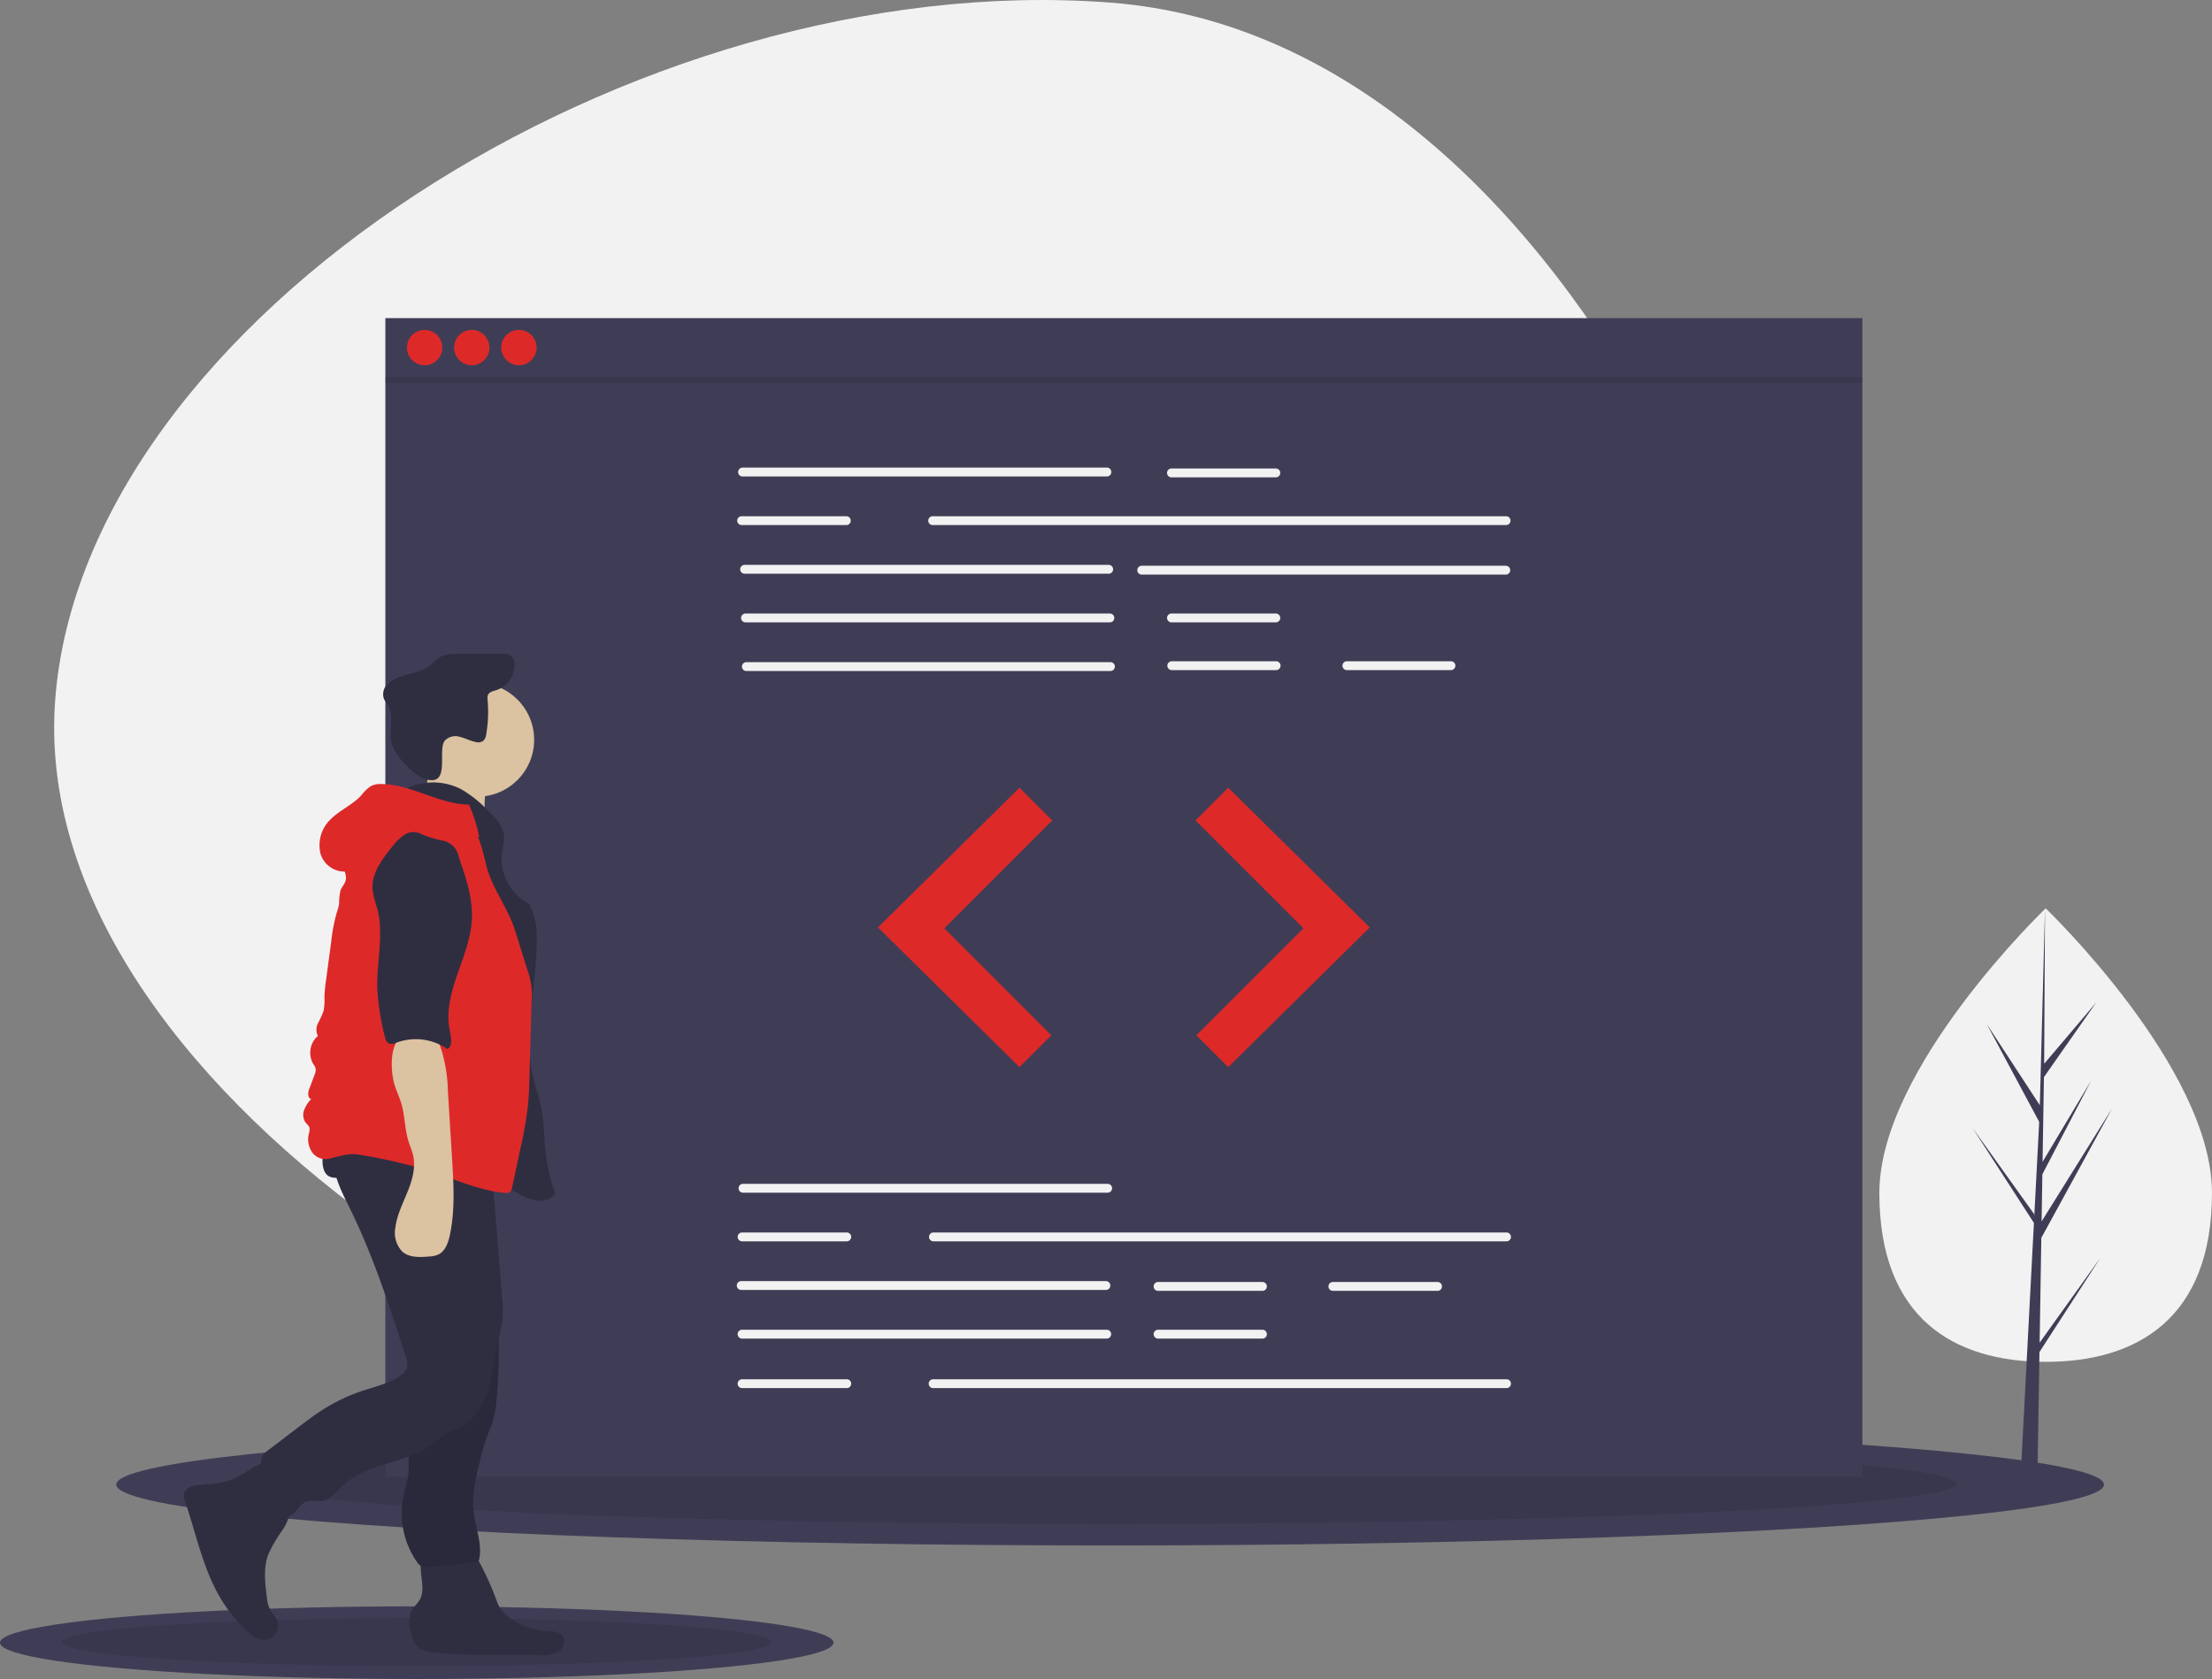 <svg id="undraw_code_review_l1q9" xmlns="http://www.w3.org/2000/svg" width="428" height="324.935" viewBox="0 0 428 324.935">
  <rect x="0" y="0" width="428" height="324.935" fill="#808080" stroke="none"/>
  <path id="Path_1" data-name="Path 1" d="M261.067,309.788C168.945,302.777,59.086,231.4,64.679,157.9S176.672,15.985,268.794,23s145.15,144.363,139.557,217.86S353.188,316.8,261.067,309.788Z" transform="translate(-53.996 -22.5)" fill="#f2f2f2"/>
  <ellipse id="Ellipse_1" data-name="Ellipse 1" cx="192.301" cy="11.781" rx="192.301" ry="11.781" transform="translate(22.496 275.53)" fill="#3f3d56"/>
  <ellipse id="Ellipse_2" data-name="Ellipse 2" cx="163.798" cy="7.791" rx="163.798" ry="7.791" transform="translate(50.999 279.33)" opacity="0.1"/>
  <ellipse id="Ellipse_3" data-name="Ellipse 3" cx="80.642" cy="7.031" rx="80.642" ry="7.031" transform="translate(0 310.874)" fill="#3f3d56"/>
  <ellipse id="Ellipse_4" data-name="Ellipse 4" cx="68.689" cy="4.649" rx="68.689" ry="4.649" transform="translate(11.953 313.142)" opacity="0.1"/>
  <rect id="Rectangle_2" data-name="Rectangle 2" width="285.791" height="224.224" transform="translate(74.562 61.567)" fill="#3f3d56"/>
  <path id="Path_2" data-name="Path 2" d="M484.132,262.338h-70.5a.856.856,0,1,1,0-1.711h70.5a.856.856,0,0,1,0,1.711Z" transform="translate(-269.926 -170.128)" fill="#f2f2f2"/>
  <path id="Path_3" data-name="Path 3" d="M621.33,287.1H510.439a.856.856,0,1,1,0-1.711H621.33a.856.856,0,1,1,0,1.711Z" transform="translate(-329.946 -185.482)" fill="#f2f2f2"/>
  <path id="Path_4" data-name="Path 4" d="M485.033,311.869h-70.5a.856.856,0,0,1,0-1.711h70.5a.856.856,0,0,1,0,1.711Z" transform="translate(-270.485 -200.836)" fill="#f2f2f2"/>
  <path id="Path_5" data-name="Path 5" d="M687.211,312.319h-70.5a.856.856,0,0,1,0-1.711h70.5a.856.856,0,0,1,0,1.711Z" transform="translate(-395.827 -201.115)" fill="#f2f2f2"/>
  <path id="Path_6" data-name="Path 6" d="M485.483,336.635h-70.5a.856.856,0,0,1,0-1.711h70.5a.856.856,0,1,1,0,1.711Z" transform="translate(-270.764 -216.19)" fill="#f2f2f2"/>
  <path id="Path_7" data-name="Path 7" d="M485.933,361.4h-70.5a.856.856,0,0,1,0-1.711h70.5a.856.856,0,0,1,0,1.711Z" transform="translate(-271.043 -231.543)" fill="#f2f2f2"/>
  <path id="Path_8" data-name="Path 8" d="M652.209,262.788H632.016a.856.856,0,1,1,0-1.711h20.193a.856.856,0,0,1,0,1.711Z" transform="translate(-405.318 -170.408)" fill="#f2f2f2"/>
  <path id="Path_9" data-name="Path 9" d="M652.209,336.635H632.016a.856.856,0,1,1,0-1.711h20.193a.856.856,0,0,1,0,1.711Z" transform="translate(-405.318 -216.19)" fill="#f2f2f2"/>
  <path id="Path_10" data-name="Path 10" d="M652.209,360.95H632.016a.856.856,0,0,1,0-1.711h20.193a.856.856,0,1,1,0,1.711Z" transform="translate(-405.318 -231.264)" fill="#f2f2f2"/>
  <path id="Path_11" data-name="Path 11" d="M741.366,360.95H721.173a.856.856,0,0,1,0-1.711h20.193a.856.856,0,0,1,0,1.711Z" transform="translate(-460.592 -231.264)" fill="#f2f2f2"/>
  <path id="Path_12" data-name="Path 12" d="M433.371,287.1H413.178a.856.856,0,1,1,0-1.711h20.193a.856.856,0,1,1,0,1.711Z" transform="translate(-269.647 -185.482)" fill="#f2f2f2"/>
  <path id="Path_13" data-name="Path 13" d="M484.357,627.069h-70.5a.856.856,0,1,1,0-1.711h70.5a.856.856,0,1,1,0,1.711Z" transform="translate(-270.066 -396.247)" fill="#f2f2f2"/>
  <path id="Path_14" data-name="Path 14" d="M483.457,676.6h-70.5a.856.856,0,1,1,0-1.711h70.5a.856.856,0,1,1,0,1.711Z" transform="translate(-269.508 -426.954)" fill="#f2f2f2"/>
  <path id="Path_15" data-name="Path 15" d="M483.907,701.366H413.4a.856.856,0,1,1,0-1.711h70.5a.856.856,0,1,1,0,1.711Z" transform="translate(-269.787 -442.308)" fill="#f2f2f2"/>
  <path id="Path_16" data-name="Path 16" d="M645.23,677.051H625.037a.856.856,0,0,1,0-1.711H645.23a.856.856,0,1,1,0,1.711Z" transform="translate(-400.991 -427.233)" fill="#f2f2f2"/>
  <path id="Path_17" data-name="Path 17" d="M645.23,701.366H625.037a.856.856,0,0,1,0-1.711H645.23a.856.856,0,1,1,0,1.711Z" transform="translate(-400.991 -442.308)" fill="#f2f2f2"/>
  <path id="Path_18" data-name="Path 18" d="M734.387,677.051H714.194a.856.856,0,1,1,0-1.711h20.193a.856.856,0,1,1,0,1.711Z" transform="translate(-456.265 -427.233)" fill="#f2f2f2"/>
  <path id="Path_19" data-name="Path 19" d="M621.555,651.835H510.664a.856.856,0,0,1,0-1.711h110.89a.856.856,0,1,1,0,1.711Z" transform="translate(-330.085 -411.601)" fill="#f2f2f2"/>
  <path id="Path_20" data-name="Path 20" d="M433.6,651.835H413.4a.856.856,0,1,1,0-1.711H433.6a.856.856,0,1,1,0,1.711Z" transform="translate(-269.787 -411.601)" fill="#f2f2f2"/>
  <path id="Path_21" data-name="Path 21" d="M621.555,726.582H510.664a.856.856,0,1,1,0-1.711h110.89a.856.856,0,1,1,0,1.711Z" transform="translate(-330.085 -457.941)" fill="#f2f2f2"/>
  <path id="Path_22" data-name="Path 22" d="M433.6,726.582H413.4a.856.856,0,1,1,0-1.711H433.6a.856.856,0,1,1,0,1.711Z" transform="translate(-269.787 -457.941)" fill="#f2f2f2"/>
  <path id="Path_23" data-name="Path 23" d="M474.394,401.13l-27.38,27.038,27.38,27.038,6.16-6.16-20.706-20.707,20.877-20.878Z" transform="translate(-277.13 -248.684)" fill="#de2929"/>
  <path id="Path_24" data-name="Path 24" d="M615,401.13l27.38,27.038L615,455.206l-6.16-6.16,20.707-20.707-20.878-20.878Z" transform="translate(-377.348 -248.684)" fill="#de2929"/>
  <circle id="Ellipse_5" data-name="Ellipse 5" cx="3.42" cy="3.42" r="3.42" transform="translate(78.742 63.847)" fill="#de2929"/>
  <circle id="Ellipse_6" data-name="Ellipse 6" cx="3.42" cy="3.42" r="3.42" transform="translate(87.863 63.847)" fill="#de2929"/>
  <circle id="Ellipse_7" data-name="Ellipse 7" cx="3.42" cy="3.42" r="3.42" transform="translate(96.984 63.847)" fill="#de2929"/>
  <rect id="Rectangle_3" data-name="Rectangle 3" width="285.791" height="1.14" transform="translate(74.562 72.968)" opacity="0.1"/>
  <path id="Path_25" data-name="Path 25" d="M1058.1,540.123c0,24.236-14.408,32.7-32.18,32.7s-32.18-8.462-32.18-32.7,32.18-55.067,32.18-55.067S1058.1,515.887,1058.1,540.123Z" transform="translate(-630.105 -309.265)" fill="#f2f2f2"/>
  <path id="Path_26" data-name="Path 26" d="M1017.334,546.614l.329-20.283,13.716-25.093-13.664,21.911.148-9.12,9.453-18.154-9.414,15.741h0l.266-16.4,10.122-14.453-10.081,11.874.167-30.077-1.046,39.816.086-1.643-10.292-15.753,10.127,18.906-.959,18.319-.028-.486L1004.4,505.138l11.828,18.3-.12,2.291-.022.035.01.188-2.433,46.478h3.25l.39-24.006,11.8-18.251Z" transform="translate(-622.686 -286.766)" fill="#3f3d56"/>
  <path id="Path_27" data-name="Path 27" d="M141.507,769.951a16.385,16.385,0,0,1-3.108,1.331c-1.93.527-3.993.334-5.943.784a2.444,2.444,0,0,0-1.921,1.349,2.833,2.833,0,0,0,.21,1.757c2.154,6.316,3.453,13.023,6.888,18.744a28.364,28.364,0,0,0,5.318,6.456,5.069,5.069,0,0,0,2.712,1.5,2.754,2.754,0,0,0,2.8-3.87c-.308-.685-.881-1.215-1.25-1.868a7.129,7.129,0,0,1-.691-2.657c-.339-2.7-.666-5.525.27-8.082a27.166,27.166,0,0,1,2.739-4.731,8.258,8.258,0,0,0,1.543-5.147,8.94,8.94,0,0,0-1.387-3.441c-.639-1.073-1.9-3.956-3.186-4.314C145.169,767.395,142.669,769.356,141.507,769.951Z" transform="translate(-94.905 -484.505)" fill="#2f2e41"/>
  <path id="Path_28" data-name="Path 28" d="M247.745,818.743a5.328,5.328,0,0,1-.252,1.8c-.4,1.061-1.4,1.789-1.914,2.8a6.185,6.185,0,0,0,.083,4.612,4.725,4.725,0,0,0,1.487,2.509,4.9,4.9,0,0,0,2.263.725c6.855.949,13.818.4,20.735.6a7.078,7.078,0,0,0,3.7-.536c1.1-.616,1.781-2.165,1.032-3.18-.672-.912-2-.9-3.132-.957a12.888,12.888,0,0,1-7.948-3.274,5.741,5.741,0,0,1-1.115-1.283,7.889,7.889,0,0,1-.583-1.337,59.6,59.6,0,0,0-3.452-7.646,4.05,4.05,0,0,0-1.484-1.777,3.922,3.922,0,0,0-1.611-.352c-1.724-.112-6.188-.7-7.521.642C246.8,813.335,247.772,817.17,247.745,818.743Z" transform="translate(-166.015 -511.48)" fill="#2f2e41"/>
  <circle id="Ellipse_8" data-name="Ellipse 8" cx="11.012" cy="11.012" r="11.012" transform="translate(81.327 132.158)" fill="#dbc2a0"/>
  <path id="Path_29" data-name="Path 29" d="M248.191,414.814a8.277,8.277,0,0,1-3.383,4.344l15.23,3.107a16.134,16.134,0,0,1-.214-6.791,3.914,3.914,0,0,0,.091-1.676c-.286-1.1-1.53-1.637-2.643-1.891-2.78-.634-5.238-.973-7.821-2.2C248.663,411.058,248.773,413.255,248.191,414.814Z" transform="translate(-165.796 -262.552)" fill="#dbc2a0"/>
  <path id="Path_30" data-name="Path 30" d="M221.97,422a11.91,11.91,0,0,1,10.38.271,23.5,23.5,0,0,1,5.158,4.115c1.464,1.412,3.026,3.03,3.13,5.062a14.182,14.182,0,0,1-.412,2.92,9.792,9.792,0,0,0,5.237,10.059,13.327,13.327,0,0,1,1.478,6.808c.07,8.907-2.74,17.923-.734,26.6.471,2.037,1.2,4.011,1.608,6.062.527,2.657.5,5.389.777,8.083a36.205,36.205,0,0,0,1.943,8.549,3.551,3.551,0,0,1-3.284,1.373,9.278,9.278,0,0,1-3.512-1.192c-5.367-2.747-10.284-6.368-15.843-8.7-3.678-1.544-7.6-2.506-11.164-4.29s-6.886-4.614-7.977-8.451a19.782,19.782,0,0,1-.527-5.132c-.108-7.264-.209-14.607,1.372-21.7,1.394-6.253,4.082-12.235,4.669-18.615.191-2.077.195-4.3,1.355-6.032C217.264,425.341,220.8,424.707,221.97,422Z" transform="translate(-143.084 -269.516)" fill="#2f2e41"/>
  <path id="Path_31" data-name="Path 31" d="M243.894,372.229a2.846,2.846,0,0,1,2.937-.711c1.037.25,1.992.785,3.039.988a1.777,1.777,0,0,0,1.423-.2,2.069,2.069,0,0,0,.614-1.357,25.9,25.9,0,0,0,.255-6.605,1.956,1.956,0,0,1,.06-.926c.259-.625,1.05-.773,1.7-.974a5.061,5.061,0,0,0,3.425-5.181,2.06,2.06,0,0,0-.63-1.422,2.589,2.589,0,0,0-1.648-.391q-4.44-.036-8.88,0a6.448,6.448,0,0,0-3.2.582,15.524,15.524,0,0,0-1.855,1.563c-1.644,1.327-3.868,1.6-5.868,2.277a5.818,5.818,0,0,0-2.572,1.534,2.71,2.71,0,0,0-.567,2.809,9.971,9.971,0,0,0,.717,1.1c1.18,1.887.394,4.334.571,6.552.22,2.77,4.319,7.263,7.1,7.919C245,380.849,242.408,374.047,243.894,372.229Z" transform="translate(-157.818 -228.904)" fill="#2f2e41"/>
  <path id="Path_32" data-name="Path 32" d="M243.564,687.684a32.862,32.862,0,0,1,.549,6.092c-.136,2.848-1.163,5.592-1.352,8.437-.142,2.125.186,4.272-.109,6.381-.189,1.35-.629,2.652-.9,3.988a16.492,16.492,0,0,0,2.65,12.642,2.07,2.07,0,0,0,.769.745,2.171,2.171,0,0,0,.953.126,68.365,68.365,0,0,0,9.566-.869.918.918,0,0,0,.614-.271.862.862,0,0,0,.133-.363c.587-3.016-.751-6.04-1.091-9.094-.363-3.261.419-6.528,1.2-9.716a43.154,43.154,0,0,1,1.318-4.647c.375-1.025.829-2.022,1.154-3.064a23.358,23.358,0,0,0,.837-5.018q.339-4.019.359-8.056a33.807,33.807,0,0,0-.633-7.6,40.539,40.539,0,0,0-3.624-9.018,5.712,5.712,0,0,0-2.135,1.015,47.641,47.641,0,0,1-5.834,3.223c-1.355.63-4,1.077-4.859,2.389-.848,1.294-.3,3.934-.236,5.361Q243.054,684.036,243.564,687.684Z" transform="translate(-163.705 -422.915)" fill="#2f2e41"/>
  <path id="Path_33" data-name="Path 33" d="M243.564,687.684a32.862,32.862,0,0,1,.549,6.092c-.136,2.848-1.163,5.592-1.352,8.437-.142,2.125.186,4.272-.109,6.381-.189,1.35-.629,2.652-.9,3.988a16.492,16.492,0,0,0,2.65,12.642,2.07,2.07,0,0,0,.769.745,2.171,2.171,0,0,0,.953.126,68.365,68.365,0,0,0,9.566-.869.918.918,0,0,0,.614-.271.862.862,0,0,0,.133-.363c.587-3.016-.751-6.04-1.091-9.094-.363-3.261.419-6.528,1.2-9.716a43.154,43.154,0,0,1,1.318-4.647c.375-1.025.829-2.022,1.154-3.064a23.358,23.358,0,0,0,.837-5.018q.339-4.019.359-8.056a33.807,33.807,0,0,0-.633-7.6,40.539,40.539,0,0,0-3.624-9.018,5.712,5.712,0,0,0-2.135,1.015,47.641,47.641,0,0,1-5.834,3.223c-1.355.63-4,1.077-4.859,2.389-.848,1.294-.3,3.934-.236,5.361Q243.054,684.036,243.564,687.684Z" transform="translate(-163.705 -422.915)" opacity="0.1"/>
  <path id="Path_34" data-name="Path 34" d="M184.278,605.518c-1.462,3.937.687,8.191,2.555,11.953,4.6,9.268,7.8,19.157,10.974,29a3.556,3.556,0,0,1,.21,2.27,2.974,2.974,0,0,1-1.072,1.272c-2.191,1.664-4.981,2.257-7.591,3.128a34.274,34.274,0,0,0-7.2,3.375c-1.891,1.172-3.663,2.525-5.432,3.876l-5.629,4.3a3.763,3.763,0,0,0-.941.911,3.679,3.679,0,0,0-.05,2.937,49.951,49.951,0,0,0,2.756,7.522,2.626,2.626,0,0,0,1,1.31c.879.472,1.953-.154,2.624-.892s1.251-1.657,2.2-1.973,1.984.067,2.971-.072c1.6-.224,2.655-1.694,3.805-2.822,4.7-4.61,12.545-4.276,17.715-8.352a22.516,22.516,0,0,1,2.368-1.85c.874-.517,1.865-.8,2.772-1.257,2.758-1.389,4.492-4.26,5.42-7.2s1.194-6.053,1.861-9.068a39.425,39.425,0,0,0,.953-4.689,25.117,25.117,0,0,0-.1-4.434l-1.865-23.074c-.152-1.879-.3-3.76-.6-5.621-5.54.2-11.075.421-16.618.487C192.954,606.6,188.463,606.912,184.278,605.518Z" transform="translate(-119.305 -383.947)" fill="#2f2e41"/>
  <path id="Path_35" data-name="Path 35" d="M201.633,604.958c.751,1.209,2.581,1.184,3.84.521s2.238-1.776,3.5-2.433a11.375,11.375,0,0,1,5.616-.8,36.509,36.509,0,0,1,9,1.006c3.012.858,5.944,2.51,9.058,2.18a1.863,1.863,0,0,0,1.429-.671,2.107,2.107,0,0,0,.235-1.078l.1-2.721a2.456,2.456,0,0,0-.217-1.378,2.311,2.311,0,0,0-1.032-.79c-4.433-2.146-9.488-2.545-14.409-2.714q-3.753-.129-7.509-.106c-2.125.013-4.676-.294-6.741.273C201.735,597.014,200.227,602.7,201.633,604.958Z" transform="translate(-138.697 -377.989)" fill="#2f2e41"/>
  <path id="Path_36" data-name="Path 36" d="M228.461,425.719c-5.808-.051-11.071-3.885-16.878-3.978a4.376,4.376,0,0,0-2.049.354,7.629,7.629,0,0,0-1.956,1.861c-1.717,1.859-4.2,2.852-5.968,4.667a6.922,6.922,0,0,0-1.921,6.519,4.844,4.844,0,0,0,5.427,3.483,13.986,13.986,0,0,1,5.449-7.4,27.7,27.7,0,0,1,4.258-2.235c2.61-1.183,5.529-2.388,8.254-1.5a11.644,11.644,0,0,1,2.816,1.535l4.543,3.052A31.628,31.628,0,0,0,228.461,425.719Z" transform="translate(-137.692 -270.006)" fill="#de2929"/>
  <path id="Path_37" data-name="Path 37" d="M199.37,444.316c-.771.962.34,2.356.17,3.577-.113.811-.781,1.431-1.059,2.2a11.8,11.8,0,0,0-.245,2.524,10.829,10.829,0,0,1-.485,1.8,32.29,32.29,0,0,0-1.021,5.33l-1.017,7.592a28.763,28.763,0,0,0-.322,3.45,10.3,10.3,0,0,1-.172,2.579,19.048,19.048,0,0,1-1.059,2.347,2.75,2.75,0,0,0-.038,2.479,4.334,4.334,0,0,0-.907,5.41,3,3,0,0,1,.467.861,2.212,2.212,0,0,1-.206,1.269l-1.028,2.739c-.263.7-.346,1.768.385,1.928a6.463,6.463,0,0,0-1.388,2.192,2.609,2.609,0,0,0,.37,2.472,3.15,3.15,0,0,1,.644.781,2.08,2.08,0,0,1-.074,1.233,4.525,4.525,0,0,0,.56,3.547,3.182,3.182,0,0,0,3.2,1.371c2.056-.464,3.9-1.2,5.977-.815a106.779,106.779,0,0,1,13.266,3.022c4.934,1.575,9.712,3.886,14.869,4.371a1.443,1.443,0,0,0,.994-.155,1.494,1.494,0,0,0,.46-.945L233.307,500a76.9,76.9,0,0,0,1.465-8.371c.181-1.817.233-3.644.285-5.47l.411-14.529a14.516,14.516,0,0,0-.836-6.316l-2.363-7.543c-1.348-4.3-4.442-8.122-5.543-12.5-.7-2.769-1.212-5.74-3.081-7.9-2.665-3.076-7.276-3.555-11.311-3.026a13.513,13.513,0,0,0-5.239,1.6,17.167,17.167,0,0,0-4.467,4.5C201.556,441.834,200.466,442.949,199.37,444.316Z" transform="translate(-132.616 -277.716)" fill="#de2929"/>
  <path id="Path_38" data-name="Path 38" d="M236.733,557.949c.333,1.434,1.031,2.756,1.458,4.164.716,2.36.655,4.9,1.37,7.261.3.991.735,1.942.95,2.954.5,2.36-.231,4.8-1.141,7.037s-2.019,4.438-2.315,6.833a5.234,5.234,0,0,0,1.391,4.686c1.35,1.136,3.311,1.059,5.069.908a5.326,5.326,0,0,0,1.84-.383c1.344-.636,1.911-2.227,2.225-3.681,1.053-4.872.752-9.922.446-14.9l-.8-13.01a30.45,30.45,0,0,0-1.091-7.466c-.281-.875-.77-2.643-1.569-3.2s-3.052-.578-4.032-.624C235.936,548.314,235.987,554.731,236.733,557.949Z" transform="translate(-160.556 -348.614)" fill="#dbc2a0"/>
  <path id="Path_39" data-name="Path 39" d="M235.738,446.473a3.165,3.165,0,0,0-3.03.268,9.338,9.338,0,0,0-2.27,2.2c-2.029,2.477-4.177,5.318-3.876,8.506a21.569,21.569,0,0,0,.881,3.486c1.36,5.085-.144,10.463.029,15.723a49.234,49.234,0,0,0,1.42,9c.134.606.35,1.307.936,1.512a2.033,2.033,0,0,0,1.352-.21,10.783,10.783,0,0,1,9.867,1.244c1.089-.581.681-2.418.437-3.628-.725-3.594.259-7.3,1.455-10.769s2.626-6.928,2.824-10.59c.224-4.149-1.151-8.2-2.508-12.125a3.9,3.9,0,0,0-3.284-3.251A22.65,22.65,0,0,1,235.738,446.473Z" transform="translate(-154.467 -285.175)" fill="#2f2e41"/>
</svg>
